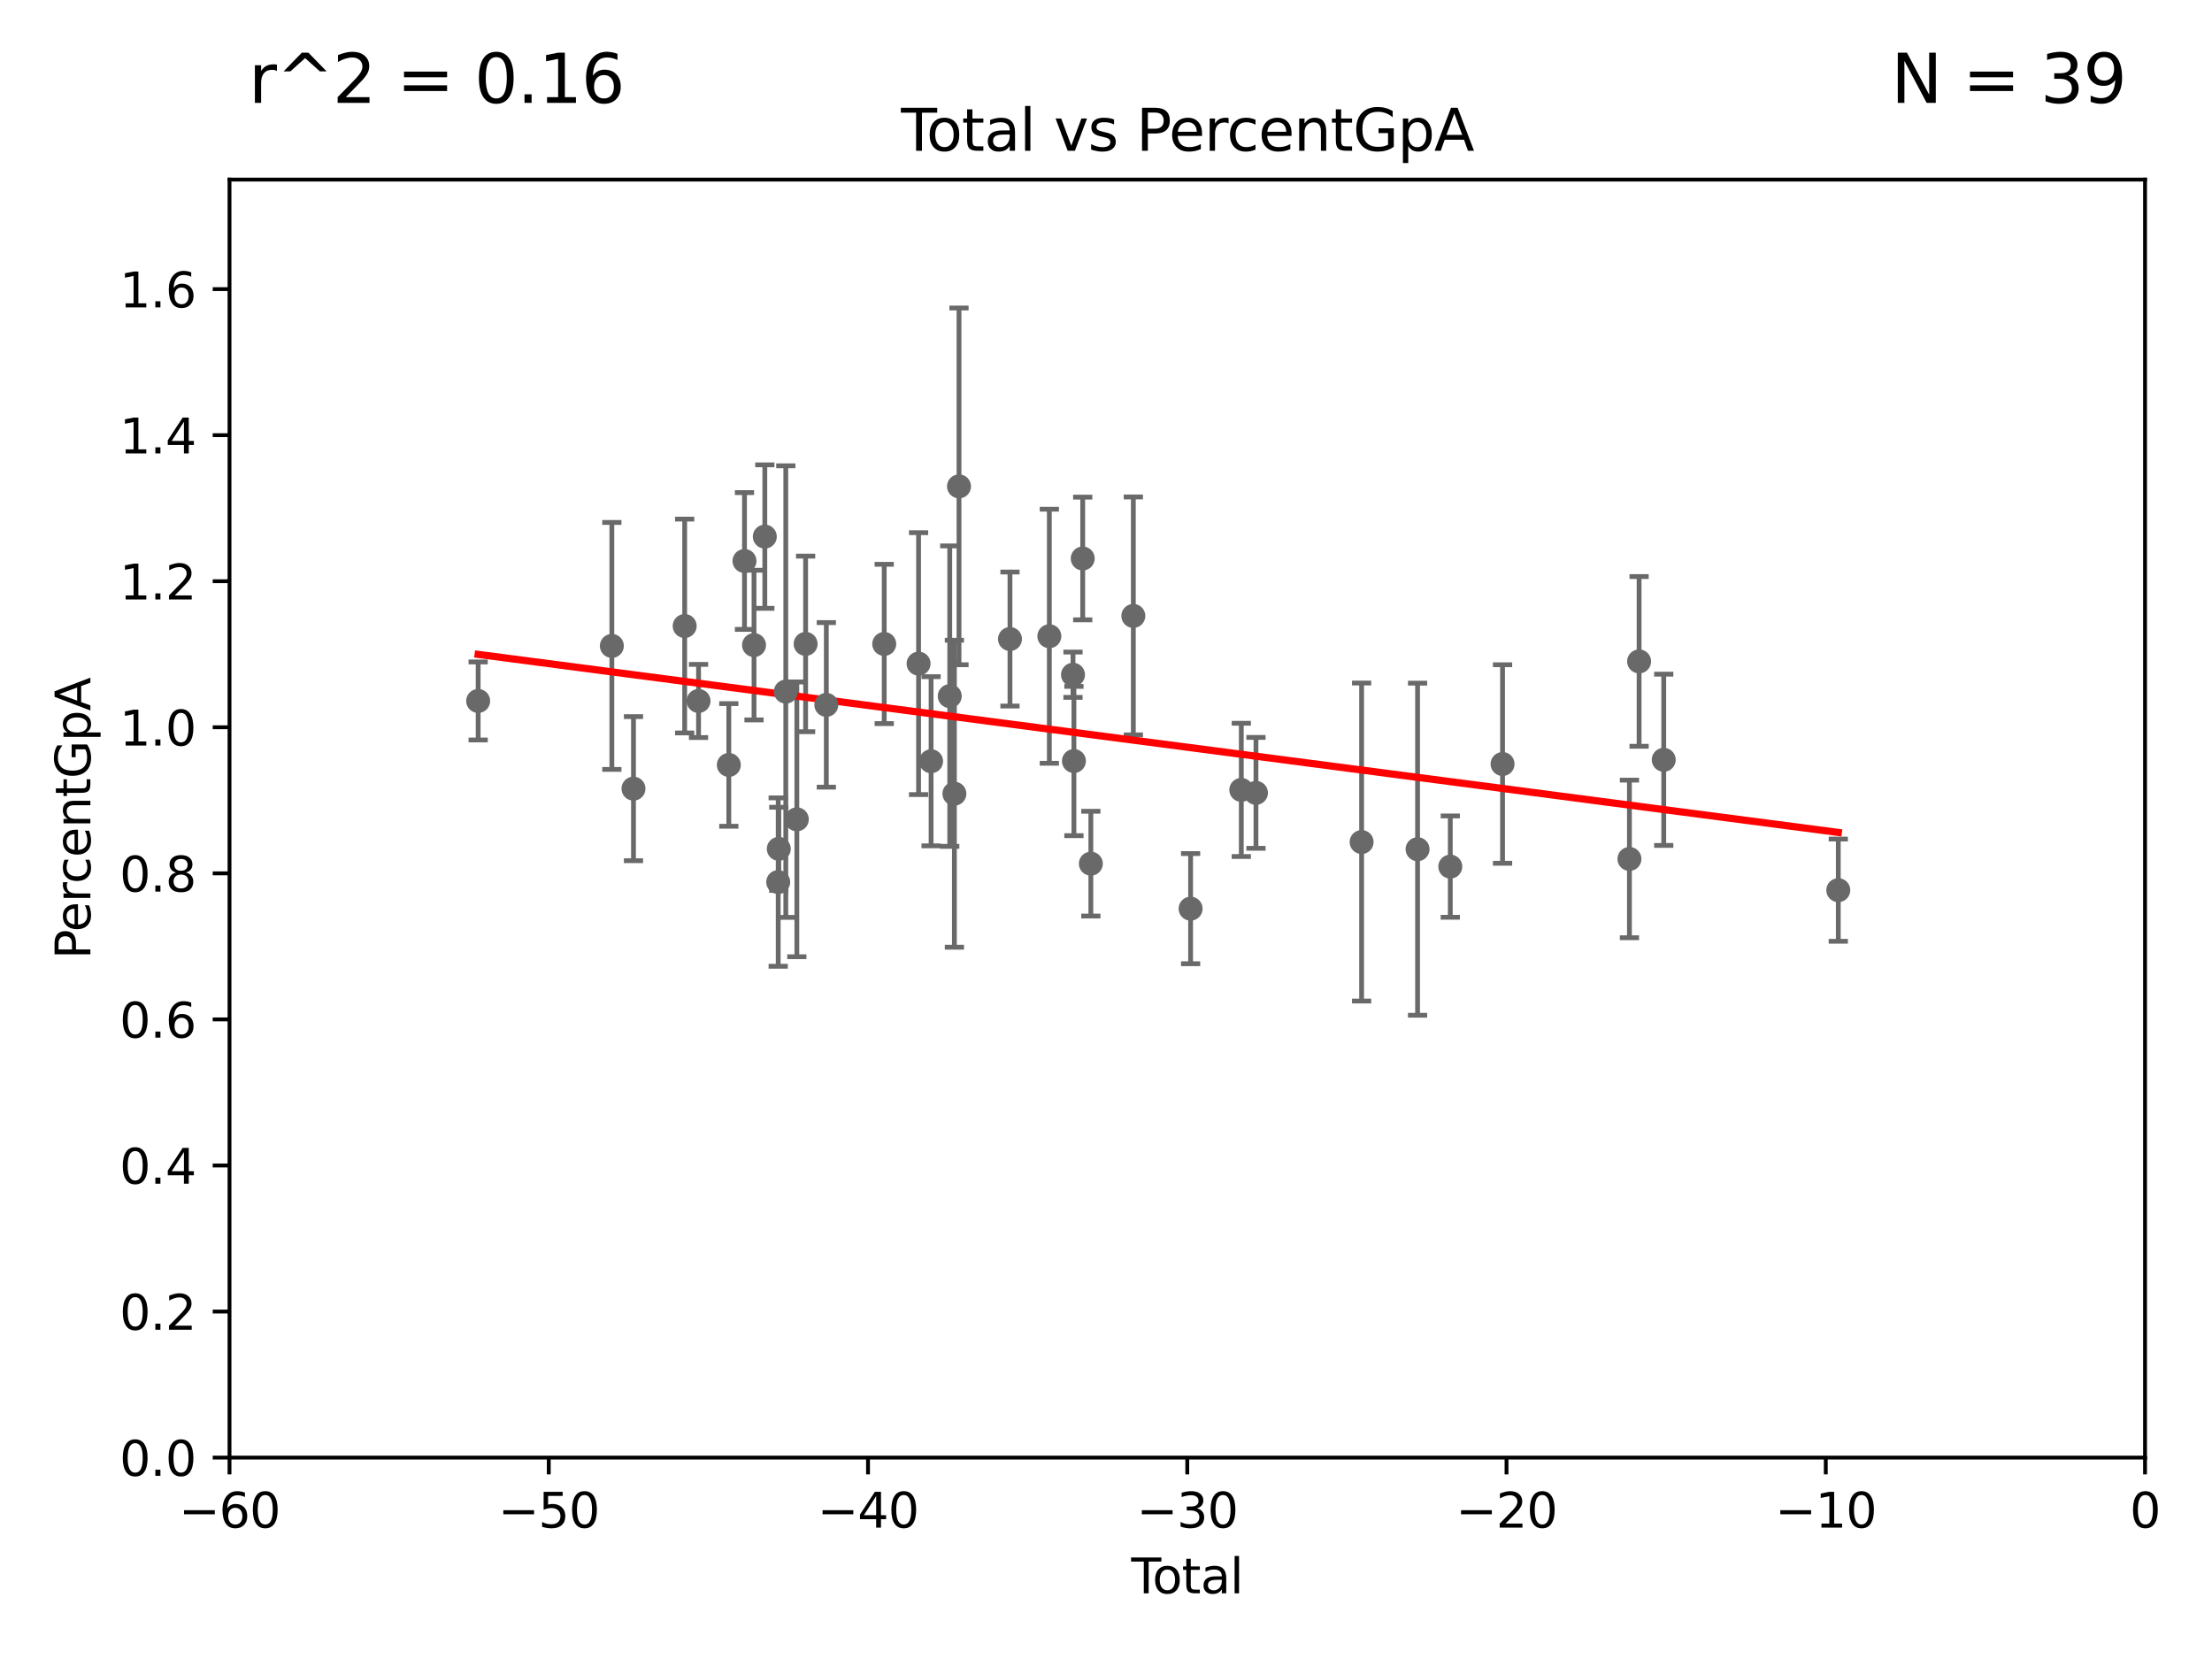 <?xml version="1.0" encoding="utf-8" standalone="no"?>
<!DOCTYPE svg PUBLIC "-//W3C//DTD SVG 1.1//EN"
  "http://www.w3.org/Graphics/SVG/1.1/DTD/svg11.dtd">
<svg xmlns:xlink="http://www.w3.org/1999/xlink" width="460.8pt" height="345.6pt" viewBox="0 0 460.8 345.6" xmlns="http://www.w3.org/2000/svg" version="1.1">
 <defs>
  <style type="text/css">*{stroke-linejoin: round; stroke-linecap: butt}</style>
 </defs>
 <g id="figure_1">
  <g id="patch_1">
   <path d="M 0 345.6 
L 460.8 345.6 
L 460.8 0 
L 0 0 
z
" style="fill: #ffffff"/>
  </g>
  <g id="axes_1">
   <g id="patch_2">
    <path d="M 47.81 303.64 
L 446.85 303.64 
L 446.85 37.411 
L 47.81 37.411 
z
" style="fill: #ffffff"/>
   </g>
   <g id="PathCollection_1">
    <defs>
     <path id="mab1ddb2f42" d="M 0 1.118 
C 0.297 1.118 0.581 1 0.791 0.791 
C 1 0.581 1.118 0.297 1.118 0 
C 1.118 -0.297 1 -0.581 0.791 -0.791 
C 0.581 -1 0.297 -1.118 0 -1.118 
C -0.297 -1.118 -0.581 -1 -0.791 -0.791 
C -1 -0.581 -1.118 -0.297 -1.118 0 
C -1.118 0.297 -1 0.581 -0.791 0.791 
C -0.581 1 -0.297 1.118 0 1.118 
z
" style="stroke: #696969"/>
    </defs>
    <g clip-path="url(#p721a8a05a7)">
     <use xlink:href="#mab1ddb2f42" x="99.609" y="146.023" style="fill: #696969; stroke: #696969"/>
     <use xlink:href="#mab1ddb2f42" x="210.397" y="133.12" style="fill: #696969; stroke: #696969"/>
     <use xlink:href="#mab1ddb2f42" x="218.597" y="132.539" style="fill: #696969; stroke: #696969"/>
     <use xlink:href="#mab1ddb2f42" x="223.525" y="140.558" style="fill: #696969; stroke: #696969"/>
     <use xlink:href="#mab1ddb2f42" x="223.717" y="158.536" style="fill: #696969; stroke: #696969"/>
     <use xlink:href="#mab1ddb2f42" x="225.55" y="116.343" style="fill: #696969; stroke: #696969"/>
     <use xlink:href="#mab1ddb2f42" x="227.243" y="179.917" style="fill: #696969; stroke: #696969"/>
     <use xlink:href="#mab1ddb2f42" x="236.094" y="128.306" style="fill: #696969; stroke: #696969"/>
     <use xlink:href="#mab1ddb2f42" x="199.778" y="101.32" style="fill: #696969; stroke: #696969"/>
     <use xlink:href="#mab1ddb2f42" x="248.025" y="189.289" style="fill: #696969; stroke: #696969"/>
     <use xlink:href="#mab1ddb2f42" x="261.641" y="165.169" style="fill: #696969; stroke: #696969"/>
     <use xlink:href="#mab1ddb2f42" x="283.649" y="175.412" style="fill: #696969; stroke: #696969"/>
     <use xlink:href="#mab1ddb2f42" x="295.305" y="176.907" style="fill: #696969; stroke: #696969"/>
     <use xlink:href="#mab1ddb2f42" x="302.122" y="180.528" style="fill: #696969; stroke: #696969"/>
     <use xlink:href="#mab1ddb2f42" x="313.009" y="159.157" style="fill: #696969; stroke: #696969"/>
     <use xlink:href="#mab1ddb2f42" x="339.441" y="178.932" style="fill: #696969; stroke: #696969"/>
     <use xlink:href="#mab1ddb2f42" x="341.455" y="137.784" style="fill: #696969; stroke: #696969"/>
     <use xlink:href="#mab1ddb2f42" x="258.586" y="164.549" style="fill: #696969; stroke: #696969"/>
     <use xlink:href="#mab1ddb2f42" x="346.588" y="158.28" style="fill: #696969; stroke: #696969"/>
     <use xlink:href="#mab1ddb2f42" x="198.819" y="165.344" style="fill: #696969; stroke: #696969"/>
     <use xlink:href="#mab1ddb2f42" x="193.963" y="158.583" style="fill: #696969; stroke: #696969"/>
     <use xlink:href="#mab1ddb2f42" x="127.46" y="134.556" style="fill: #696969; stroke: #696969"/>
     <use xlink:href="#mab1ddb2f42" x="131.967" y="164.29" style="fill: #696969; stroke: #696969"/>
     <use xlink:href="#mab1ddb2f42" x="142.63" y="130.412" style="fill: #696969; stroke: #696969"/>
     <use xlink:href="#mab1ddb2f42" x="145.52" y="146.024" style="fill: #696969; stroke: #696969"/>
     <use xlink:href="#mab1ddb2f42" x="151.826" y="159.35" style="fill: #696969; stroke: #696969"/>
     <use xlink:href="#mab1ddb2f42" x="155.091" y="116.865" style="fill: #696969; stroke: #696969"/>
     <use xlink:href="#mab1ddb2f42" x="157.076" y="134.383" style="fill: #696969; stroke: #696969"/>
     <use xlink:href="#mab1ddb2f42" x="197.85" y="145.015" style="fill: #696969; stroke: #696969"/>
     <use xlink:href="#mab1ddb2f42" x="159.326" y="111.783" style="fill: #696969; stroke: #696969"/>
     <use xlink:href="#mab1ddb2f42" x="162.236" y="176.832" style="fill: #696969; stroke: #696969"/>
     <use xlink:href="#mab1ddb2f42" x="163.697" y="144.077" style="fill: #696969; stroke: #696969"/>
     <use xlink:href="#mab1ddb2f42" x="165.997" y="170.684" style="fill: #696969; stroke: #696969"/>
     <use xlink:href="#mab1ddb2f42" x="167.825" y="134.138" style="fill: #696969; stroke: #696969"/>
     <use xlink:href="#mab1ddb2f42" x="172.138" y="146.84" style="fill: #696969; stroke: #696969"/>
     <use xlink:href="#mab1ddb2f42" x="184.2" y="134.145" style="fill: #696969; stroke: #696969"/>
     <use xlink:href="#mab1ddb2f42" x="191.357" y="138.247" style="fill: #696969; stroke: #696969"/>
     <use xlink:href="#mab1ddb2f42" x="162.114" y="183.753" style="fill: #696969; stroke: #696969"/>
     <use xlink:href="#mab1ddb2f42" x="382.95" y="185.44" style="fill: #696969; stroke: #696969"/>
    </g>
   </g>
   <g id="matplotlib.axis_1">
    <g id="xtick_1">
     <g id="line2d_1">
      <defs>
       <path id="m18d1e0d5c6" d="M 0 0 
L 0 3.5 
" style="stroke: #000000; stroke-width: 0.8"/>
      </defs>
      <g>
       <use xlink:href="#m18d1e0d5c6" x="47.81" y="303.64" style="stroke: #000000; stroke-width: 0.8"/>
      </g>
     </g>
     <g id="text_1">
      <!-- −60 -->
      <g transform="translate(37.258 318.238)scale(0.1 -0.1)">
       <defs>
        <path id="DejaVuSans-2212" d="M 678 2272 
L 4684 2272 
L 4684 1741 
L 678 1741 
L 678 2272 
z
" transform="scale(0.016)"/>
        <path id="DejaVuSans-36" d="M 2113 2584 
Q 1688 2584 1439 2293 
Q 1191 2003 1191 1497 
Q 1191 994 1439 701 
Q 1688 409 2113 409 
Q 2538 409 2786 701 
Q 3034 994 3034 1497 
Q 3034 2003 2786 2293 
Q 2538 2584 2113 2584 
z
M 3366 4563 
L 3366 3988 
Q 3128 4100 2886 4159 
Q 2644 4219 2406 4219 
Q 1781 4219 1451 3797 
Q 1122 3375 1075 2522 
Q 1259 2794 1537 2939 
Q 1816 3084 2150 3084 
Q 2853 3084 3261 2657 
Q 3669 2231 3669 1497 
Q 3669 778 3244 343 
Q 2819 -91 2113 -91 
Q 1303 -91 875 529 
Q 447 1150 447 2328 
Q 447 3434 972 4092 
Q 1497 4750 2381 4750 
Q 2619 4750 2861 4703 
Q 3103 4656 3366 4563 
z
" transform="scale(0.016)"/>
        <path id="DejaVuSans-30" d="M 2034 4250 
Q 1547 4250 1301 3770 
Q 1056 3291 1056 2328 
Q 1056 1369 1301 889 
Q 1547 409 2034 409 
Q 2525 409 2770 889 
Q 3016 1369 3016 2328 
Q 3016 3291 2770 3770 
Q 2525 4250 2034 4250 
z
M 2034 4750 
Q 2819 4750 3233 4129 
Q 3647 3509 3647 2328 
Q 3647 1150 3233 529 
Q 2819 -91 2034 -91 
Q 1250 -91 836 529 
Q 422 1150 422 2328 
Q 422 3509 836 4129 
Q 1250 4750 2034 4750 
z
" transform="scale(0.016)"/>
       </defs>
       <use xlink:href="#DejaVuSans-2212"/>
       <use xlink:href="#DejaVuSans-36" x="83.789"/>
       <use xlink:href="#DejaVuSans-30" x="147.412"/>
      </g>
     </g>
    </g>
    <g id="xtick_2">
     <g id="line2d_2">
      <g>
       <use xlink:href="#m18d1e0d5c6" x="114.317" y="303.64" style="stroke: #000000; stroke-width: 0.8"/>
      </g>
     </g>
     <g id="text_2">
      <!-- −50 -->
      <g transform="translate(103.764 318.238)scale(0.1 -0.1)">
       <defs>
        <path id="DejaVuSans-35" d="M 691 4666 
L 3169 4666 
L 3169 4134 
L 1269 4134 
L 1269 2991 
Q 1406 3038 1543 3061 
Q 1681 3084 1819 3084 
Q 2600 3084 3056 2656 
Q 3513 2228 3513 1497 
Q 3513 744 3044 326 
Q 2575 -91 1722 -91 
Q 1428 -91 1123 -41 
Q 819 9 494 109 
L 494 744 
Q 775 591 1075 516 
Q 1375 441 1709 441 
Q 2250 441 2565 725 
Q 2881 1009 2881 1497 
Q 2881 1984 2565 2268 
Q 2250 2553 1709 2553 
Q 1456 2553 1204 2497 
Q 953 2441 691 2322 
L 691 4666 
z
" transform="scale(0.016)"/>
       </defs>
       <use xlink:href="#DejaVuSans-2212"/>
       <use xlink:href="#DejaVuSans-35" x="83.789"/>
       <use xlink:href="#DejaVuSans-30" x="147.412"/>
      </g>
     </g>
    </g>
    <g id="xtick_3">
     <g id="line2d_3">
      <g>
       <use xlink:href="#m18d1e0d5c6" x="180.823" y="303.64" style="stroke: #000000; stroke-width: 0.8"/>
      </g>
     </g>
     <g id="text_3">
      <!-- −40 -->
      <g transform="translate(170.271 318.238)scale(0.1 -0.1)">
       <defs>
        <path id="DejaVuSans-34" d="M 2419 4116 
L 825 1625 
L 2419 1625 
L 2419 4116 
z
M 2253 4666 
L 3047 4666 
L 3047 1625 
L 3713 1625 
L 3713 1100 
L 3047 1100 
L 3047 0 
L 2419 0 
L 2419 1100 
L 313 1100 
L 313 1709 
L 2253 4666 
z
" transform="scale(0.016)"/>
       </defs>
       <use xlink:href="#DejaVuSans-2212"/>
       <use xlink:href="#DejaVuSans-34" x="83.789"/>
       <use xlink:href="#DejaVuSans-30" x="147.412"/>
      </g>
     </g>
    </g>
    <g id="xtick_4">
     <g id="line2d_4">
      <g>
       <use xlink:href="#m18d1e0d5c6" x="247.33" y="303.64" style="stroke: #000000; stroke-width: 0.8"/>
      </g>
     </g>
     <g id="text_4">
      <!-- −30 -->
      <g transform="translate(236.778 318.238)scale(0.1 -0.1)">
       <defs>
        <path id="DejaVuSans-33" d="M 2597 2516 
Q 3050 2419 3304 2112 
Q 3559 1806 3559 1356 
Q 3559 666 3084 287 
Q 2609 -91 1734 -91 
Q 1441 -91 1130 -33 
Q 819 25 488 141 
L 488 750 
Q 750 597 1062 519 
Q 1375 441 1716 441 
Q 2309 441 2620 675 
Q 2931 909 2931 1356 
Q 2931 1769 2642 2001 
Q 2353 2234 1838 2234 
L 1294 2234 
L 1294 2753 
L 1863 2753 
Q 2328 2753 2575 2939 
Q 2822 3125 2822 3475 
Q 2822 3834 2567 4026 
Q 2313 4219 1838 4219 
Q 1578 4219 1281 4162 
Q 984 4106 628 3988 
L 628 4550 
Q 988 4650 1302 4700 
Q 1616 4750 1894 4750 
Q 2613 4750 3031 4423 
Q 3450 4097 3450 3541 
Q 3450 3153 3228 2886 
Q 3006 2619 2597 2516 
z
" transform="scale(0.016)"/>
       </defs>
       <use xlink:href="#DejaVuSans-2212"/>
       <use xlink:href="#DejaVuSans-33" x="83.789"/>
       <use xlink:href="#DejaVuSans-30" x="147.412"/>
      </g>
     </g>
    </g>
    <g id="xtick_5">
     <g id="line2d_5">
      <g>
       <use xlink:href="#m18d1e0d5c6" x="313.837" y="303.64" style="stroke: #000000; stroke-width: 0.8"/>
      </g>
     </g>
     <g id="text_5">
      <!-- −20 -->
      <g transform="translate(303.284 318.238)scale(0.1 -0.1)">
       <defs>
        <path id="DejaVuSans-32" d="M 1228 531 
L 3431 531 
L 3431 0 
L 469 0 
L 469 531 
Q 828 903 1448 1529 
Q 2069 2156 2228 2338 
Q 2531 2678 2651 2914 
Q 2772 3150 2772 3378 
Q 2772 3750 2511 3984 
Q 2250 4219 1831 4219 
Q 1534 4219 1204 4116 
Q 875 4013 500 3803 
L 500 4441 
Q 881 4594 1212 4672 
Q 1544 4750 1819 4750 
Q 2544 4750 2975 4387 
Q 3406 4025 3406 3419 
Q 3406 3131 3298 2873 
Q 3191 2616 2906 2266 
Q 2828 2175 2409 1742 
Q 1991 1309 1228 531 
z
" transform="scale(0.016)"/>
       </defs>
       <use xlink:href="#DejaVuSans-2212"/>
       <use xlink:href="#DejaVuSans-32" x="83.789"/>
       <use xlink:href="#DejaVuSans-30" x="147.412"/>
      </g>
     </g>
    </g>
    <g id="xtick_6">
     <g id="line2d_6">
      <g>
       <use xlink:href="#m18d1e0d5c6" x="380.343" y="303.64" style="stroke: #000000; stroke-width: 0.8"/>
      </g>
     </g>
     <g id="text_6">
      <!-- −10 -->
      <g transform="translate(369.791 318.238)scale(0.1 -0.1)">
       <defs>
        <path id="DejaVuSans-31" d="M 794 531 
L 1825 531 
L 1825 4091 
L 703 3866 
L 703 4441 
L 1819 4666 
L 2450 4666 
L 2450 531 
L 3481 531 
L 3481 0 
L 794 0 
L 794 531 
z
" transform="scale(0.016)"/>
       </defs>
       <use xlink:href="#DejaVuSans-2212"/>
       <use xlink:href="#DejaVuSans-31" x="83.789"/>
       <use xlink:href="#DejaVuSans-30" x="147.412"/>
      </g>
     </g>
    </g>
    <g id="xtick_7">
     <g id="line2d_7">
      <g>
       <use xlink:href="#m18d1e0d5c6" x="446.85" y="303.64" style="stroke: #000000; stroke-width: 0.8"/>
      </g>
     </g>
     <g id="text_7">
      <!-- 0 -->
      <g transform="translate(443.669 318.238)scale(0.1 -0.1)">
       <use xlink:href="#DejaVuSans-30"/>
      </g>
     </g>
    </g>
    <g id="text_8">
     <!-- Total -->
     <g transform="translate(235.653 331.917)scale(0.1 -0.1)">
      <defs>
       <path id="DejaVuSans-54" d="M -19 4666 
L 3928 4666 
L 3928 4134 
L 2272 4134 
L 2272 0 
L 1638 0 
L 1638 4134 
L -19 4134 
L -19 4666 
z
" transform="scale(0.016)"/>
       <path id="DejaVuSans-6f" d="M 1959 3097 
Q 1497 3097 1228 2736 
Q 959 2375 959 1747 
Q 959 1119 1226 758 
Q 1494 397 1959 397 
Q 2419 397 2687 759 
Q 2956 1122 2956 1747 
Q 2956 2369 2687 2733 
Q 2419 3097 1959 3097 
z
M 1959 3584 
Q 2709 3584 3137 3096 
Q 3566 2609 3566 1747 
Q 3566 888 3137 398 
Q 2709 -91 1959 -91 
Q 1206 -91 779 398 
Q 353 888 353 1747 
Q 353 2609 779 3096 
Q 1206 3584 1959 3584 
z
" transform="scale(0.016)"/>
       <path id="DejaVuSans-74" d="M 1172 4494 
L 1172 3500 
L 2356 3500 
L 2356 3053 
L 1172 3053 
L 1172 1153 
Q 1172 725 1289 603 
Q 1406 481 1766 481 
L 2356 481 
L 2356 0 
L 1766 0 
Q 1100 0 847 248 
Q 594 497 594 1153 
L 594 3053 
L 172 3053 
L 172 3500 
L 594 3500 
L 594 4494 
L 1172 4494 
z
" transform="scale(0.016)"/>
       <path id="DejaVuSans-61" d="M 2194 1759 
Q 1497 1759 1228 1600 
Q 959 1441 959 1056 
Q 959 750 1161 570 
Q 1363 391 1709 391 
Q 2188 391 2477 730 
Q 2766 1069 2766 1631 
L 2766 1759 
L 2194 1759 
z
M 3341 1997 
L 3341 0 
L 2766 0 
L 2766 531 
Q 2569 213 2275 61 
Q 1981 -91 1556 -91 
Q 1019 -91 701 211 
Q 384 513 384 1019 
Q 384 1609 779 1909 
Q 1175 2209 1959 2209 
L 2766 2209 
L 2766 2266 
Q 2766 2663 2505 2880 
Q 2244 3097 1772 3097 
Q 1472 3097 1187 3025 
Q 903 2953 641 2809 
L 641 3341 
Q 956 3463 1253 3523 
Q 1550 3584 1831 3584 
Q 2591 3584 2966 3190 
Q 3341 2797 3341 1997 
z
" transform="scale(0.016)"/>
       <path id="DejaVuSans-6c" d="M 603 4863 
L 1178 4863 
L 1178 0 
L 603 0 
L 603 4863 
z
" transform="scale(0.016)"/>
      </defs>
      <use xlink:href="#DejaVuSans-54"/>
      <use xlink:href="#DejaVuSans-6f" x="44.084"/>
      <use xlink:href="#DejaVuSans-74" x="105.266"/>
      <use xlink:href="#DejaVuSans-61" x="144.475"/>
      <use xlink:href="#DejaVuSans-6c" x="205.754"/>
     </g>
    </g>
   </g>
   <g id="matplotlib.axis_2">
    <g id="ytick_1">
     <g id="line2d_8">
      <defs>
       <path id="md1c957fe04" d="M 0 0 
L -3.5 0 
" style="stroke: #000000; stroke-width: 0.8"/>
      </defs>
      <g>
       <use xlink:href="#md1c957fe04" x="47.81" y="303.64" style="stroke: #000000; stroke-width: 0.8"/>
      </g>
     </g>
     <g id="text_9">
      <!-- 0.0 -->
      <g transform="translate(24.907 307.439)scale(0.1 -0.1)">
       <defs>
        <path id="DejaVuSans-2e" d="M 684 794 
L 1344 794 
L 1344 0 
L 684 0 
L 684 794 
z
" transform="scale(0.016)"/>
       </defs>
       <use xlink:href="#DejaVuSans-30"/>
       <use xlink:href="#DejaVuSans-2e" x="63.623"/>
       <use xlink:href="#DejaVuSans-30" x="95.41"/>
      </g>
     </g>
    </g>
    <g id="ytick_2">
     <g id="line2d_9">
      <g>
       <use xlink:href="#md1c957fe04" x="47.81" y="273.214" style="stroke: #000000; stroke-width: 0.8"/>
      </g>
     </g>
     <g id="text_10">
      <!-- 0.2 -->
      <g transform="translate(24.907 277.013)scale(0.1 -0.1)">
       <use xlink:href="#DejaVuSans-30"/>
       <use xlink:href="#DejaVuSans-2e" x="63.623"/>
       <use xlink:href="#DejaVuSans-32" x="95.41"/>
      </g>
     </g>
    </g>
    <g id="ytick_3">
     <g id="line2d_10">
      <g>
       <use xlink:href="#md1c957fe04" x="47.81" y="242.788" style="stroke: #000000; stroke-width: 0.8"/>
      </g>
     </g>
     <g id="text_11">
      <!-- 0.4 -->
      <g transform="translate(24.907 246.587)scale(0.1 -0.1)">
       <use xlink:href="#DejaVuSans-30"/>
       <use xlink:href="#DejaVuSans-2e" x="63.623"/>
       <use xlink:href="#DejaVuSans-34" x="95.41"/>
      </g>
     </g>
    </g>
    <g id="ytick_4">
     <g id="line2d_11">
      <g>
       <use xlink:href="#md1c957fe04" x="47.81" y="212.362" style="stroke: #000000; stroke-width: 0.8"/>
      </g>
     </g>
     <g id="text_12">
      <!-- 0.6 -->
      <g transform="translate(24.907 216.161)scale(0.1 -0.1)">
       <use xlink:href="#DejaVuSans-30"/>
       <use xlink:href="#DejaVuSans-2e" x="63.623"/>
       <use xlink:href="#DejaVuSans-36" x="95.41"/>
      </g>
     </g>
    </g>
    <g id="ytick_5">
     <g id="line2d_12">
      <g>
       <use xlink:href="#md1c957fe04" x="47.81" y="181.935" style="stroke: #000000; stroke-width: 0.8"/>
      </g>
     </g>
     <g id="text_13">
      <!-- 0.8 -->
      <g transform="translate(24.907 185.735)scale(0.1 -0.1)">
       <defs>
        <path id="DejaVuSans-38" d="M 2034 2216 
Q 1584 2216 1326 1975 
Q 1069 1734 1069 1313 
Q 1069 891 1326 650 
Q 1584 409 2034 409 
Q 2484 409 2743 651 
Q 3003 894 3003 1313 
Q 3003 1734 2745 1975 
Q 2488 2216 2034 2216 
z
M 1403 2484 
Q 997 2584 770 2862 
Q 544 3141 544 3541 
Q 544 4100 942 4425 
Q 1341 4750 2034 4750 
Q 2731 4750 3128 4425 
Q 3525 4100 3525 3541 
Q 3525 3141 3298 2862 
Q 3072 2584 2669 2484 
Q 3125 2378 3379 2068 
Q 3634 1759 3634 1313 
Q 3634 634 3220 271 
Q 2806 -91 2034 -91 
Q 1263 -91 848 271 
Q 434 634 434 1313 
Q 434 1759 690 2068 
Q 947 2378 1403 2484 
z
M 1172 3481 
Q 1172 3119 1398 2916 
Q 1625 2713 2034 2713 
Q 2441 2713 2670 2916 
Q 2900 3119 2900 3481 
Q 2900 3844 2670 4047 
Q 2441 4250 2034 4250 
Q 1625 4250 1398 4047 
Q 1172 3844 1172 3481 
z
" transform="scale(0.016)"/>
       </defs>
       <use xlink:href="#DejaVuSans-30"/>
       <use xlink:href="#DejaVuSans-2e" x="63.623"/>
       <use xlink:href="#DejaVuSans-38" x="95.41"/>
      </g>
     </g>
    </g>
    <g id="ytick_6">
     <g id="line2d_13">
      <g>
       <use xlink:href="#md1c957fe04" x="47.81" y="151.509" style="stroke: #000000; stroke-width: 0.8"/>
      </g>
     </g>
     <g id="text_14">
      <!-- 1.0 -->
      <g transform="translate(24.907 155.308)scale(0.1 -0.1)">
       <use xlink:href="#DejaVuSans-31"/>
       <use xlink:href="#DejaVuSans-2e" x="63.623"/>
       <use xlink:href="#DejaVuSans-30" x="95.41"/>
      </g>
     </g>
    </g>
    <g id="ytick_7">
     <g id="line2d_14">
      <g>
       <use xlink:href="#md1c957fe04" x="47.81" y="121.083" style="stroke: #000000; stroke-width: 0.8"/>
      </g>
     </g>
     <g id="text_15">
      <!-- 1.2 -->
      <g transform="translate(24.907 124.882)scale(0.1 -0.1)">
       <use xlink:href="#DejaVuSans-31"/>
       <use xlink:href="#DejaVuSans-2e" x="63.623"/>
       <use xlink:href="#DejaVuSans-32" x="95.41"/>
      </g>
     </g>
    </g>
    <g id="ytick_8">
     <g id="line2d_15">
      <g>
       <use xlink:href="#md1c957fe04" x="47.81" y="90.657" style="stroke: #000000; stroke-width: 0.8"/>
      </g>
     </g>
     <g id="text_16">
      <!-- 1.4 -->
      <g transform="translate(24.907 94.456)scale(0.1 -0.1)">
       <use xlink:href="#DejaVuSans-31"/>
       <use xlink:href="#DejaVuSans-2e" x="63.623"/>
       <use xlink:href="#DejaVuSans-34" x="95.41"/>
      </g>
     </g>
    </g>
    <g id="ytick_9">
     <g id="line2d_16">
      <g>
       <use xlink:href="#md1c957fe04" x="47.81" y="60.231" style="stroke: #000000; stroke-width: 0.8"/>
      </g>
     </g>
     <g id="text_17">
      <!-- 1.6 -->
      <g transform="translate(24.907 64.03)scale(0.1 -0.1)">
       <use xlink:href="#DejaVuSans-31"/>
       <use xlink:href="#DejaVuSans-2e" x="63.623"/>
       <use xlink:href="#DejaVuSans-36" x="95.41"/>
      </g>
     </g>
    </g>
    <g id="text_18">
     <!-- PercentGpA -->
     <g transform="translate(18.827 199.802)rotate(-90)scale(0.1 -0.1)">
      <defs>
       <path id="DejaVuSans-50" d="M 1259 4147 
L 1259 2394 
L 2053 2394 
Q 2494 2394 2734 2622 
Q 2975 2850 2975 3272 
Q 2975 3691 2734 3919 
Q 2494 4147 2053 4147 
L 1259 4147 
z
M 628 4666 
L 2053 4666 
Q 2838 4666 3239 4311 
Q 3641 3956 3641 3272 
Q 3641 2581 3239 2228 
Q 2838 1875 2053 1875 
L 1259 1875 
L 1259 0 
L 628 0 
L 628 4666 
z
" transform="scale(0.016)"/>
       <path id="DejaVuSans-65" d="M 3597 1894 
L 3597 1613 
L 953 1613 
Q 991 1019 1311 708 
Q 1631 397 2203 397 
Q 2534 397 2845 478 
Q 3156 559 3463 722 
L 3463 178 
Q 3153 47 2828 -22 
Q 2503 -91 2169 -91 
Q 1331 -91 842 396 
Q 353 884 353 1716 
Q 353 2575 817 3079 
Q 1281 3584 2069 3584 
Q 2775 3584 3186 3129 
Q 3597 2675 3597 1894 
z
M 3022 2063 
Q 3016 2534 2758 2815 
Q 2500 3097 2075 3097 
Q 1594 3097 1305 2825 
Q 1016 2553 972 2059 
L 3022 2063 
z
" transform="scale(0.016)"/>
       <path id="DejaVuSans-72" d="M 2631 2963 
Q 2534 3019 2420 3045 
Q 2306 3072 2169 3072 
Q 1681 3072 1420 2755 
Q 1159 2438 1159 1844 
L 1159 0 
L 581 0 
L 581 3500 
L 1159 3500 
L 1159 2956 
Q 1341 3275 1631 3429 
Q 1922 3584 2338 3584 
Q 2397 3584 2469 3576 
Q 2541 3569 2628 3553 
L 2631 2963 
z
" transform="scale(0.016)"/>
       <path id="DejaVuSans-63" d="M 3122 3366 
L 3122 2828 
Q 2878 2963 2633 3030 
Q 2388 3097 2138 3097 
Q 1578 3097 1268 2742 
Q 959 2388 959 1747 
Q 959 1106 1268 751 
Q 1578 397 2138 397 
Q 2388 397 2633 464 
Q 2878 531 3122 666 
L 3122 134 
Q 2881 22 2623 -34 
Q 2366 -91 2075 -91 
Q 1284 -91 818 406 
Q 353 903 353 1747 
Q 353 2603 823 3093 
Q 1294 3584 2113 3584 
Q 2378 3584 2631 3529 
Q 2884 3475 3122 3366 
z
" transform="scale(0.016)"/>
       <path id="DejaVuSans-6e" d="M 3513 2113 
L 3513 0 
L 2938 0 
L 2938 2094 
Q 2938 2591 2744 2837 
Q 2550 3084 2163 3084 
Q 1697 3084 1428 2787 
Q 1159 2491 1159 1978 
L 1159 0 
L 581 0 
L 581 3500 
L 1159 3500 
L 1159 2956 
Q 1366 3272 1645 3428 
Q 1925 3584 2291 3584 
Q 2894 3584 3203 3211 
Q 3513 2838 3513 2113 
z
" transform="scale(0.016)"/>
       <path id="DejaVuSans-47" d="M 3809 666 
L 3809 1919 
L 2778 1919 
L 2778 2438 
L 4434 2438 
L 4434 434 
Q 4069 175 3628 42 
Q 3188 -91 2688 -91 
Q 1594 -91 976 548 
Q 359 1188 359 2328 
Q 359 3472 976 4111 
Q 1594 4750 2688 4750 
Q 3144 4750 3555 4637 
Q 3966 4525 4313 4306 
L 4313 3634 
Q 3963 3931 3569 4081 
Q 3175 4231 2741 4231 
Q 1884 4231 1454 3753 
Q 1025 3275 1025 2328 
Q 1025 1384 1454 906 
Q 1884 428 2741 428 
Q 3075 428 3337 486 
Q 3600 544 3809 666 
z
" transform="scale(0.016)"/>
       <path id="DejaVuSans-70" d="M 1159 525 
L 1159 -1331 
L 581 -1331 
L 581 3500 
L 1159 3500 
L 1159 2969 
Q 1341 3281 1617 3432 
Q 1894 3584 2278 3584 
Q 2916 3584 3314 3078 
Q 3713 2572 3713 1747 
Q 3713 922 3314 415 
Q 2916 -91 2278 -91 
Q 1894 -91 1617 61 
Q 1341 213 1159 525 
z
M 3116 1747 
Q 3116 2381 2855 2742 
Q 2594 3103 2138 3103 
Q 1681 3103 1420 2742 
Q 1159 2381 1159 1747 
Q 1159 1113 1420 752 
Q 1681 391 2138 391 
Q 2594 391 2855 752 
Q 3116 1113 3116 1747 
z
" transform="scale(0.016)"/>
       <path id="DejaVuSans-41" d="M 2188 4044 
L 1331 1722 
L 3047 1722 
L 2188 4044 
z
M 1831 4666 
L 2547 4666 
L 4325 0 
L 3669 0 
L 3244 1197 
L 1141 1197 
L 716 0 
L 50 0 
L 1831 4666 
z
" transform="scale(0.016)"/>
      </defs>
      <use xlink:href="#DejaVuSans-50"/>
      <use xlink:href="#DejaVuSans-65" x="56.678"/>
      <use xlink:href="#DejaVuSans-72" x="118.201"/>
      <use xlink:href="#DejaVuSans-63" x="157.064"/>
      <use xlink:href="#DejaVuSans-65" x="212.045"/>
      <use xlink:href="#DejaVuSans-6e" x="273.568"/>
      <use xlink:href="#DejaVuSans-74" x="336.947"/>
      <use xlink:href="#DejaVuSans-47" x="376.156"/>
      <use xlink:href="#DejaVuSans-70" x="453.646"/>
      <use xlink:href="#DejaVuSans-41" x="517.123"/>
     </g>
    </g>
   </g>
   <g id="LineCollection_1">
    <path d="M 99.609 154.149 
L 99.609 137.897 
" clip-path="url(#p721a8a05a7)" style="fill: none; stroke: #696969"/>
    <path d="M 210.397 147.079 
L 210.397 119.161 
" clip-path="url(#p721a8a05a7)" style="fill: none; stroke: #696969"/>
    <path d="M 218.597 158.999 
L 218.597 106.079 
" clip-path="url(#p721a8a05a7)" style="fill: none; stroke: #696969"/>
    <path d="M 223.525 145.275 
L 223.525 135.842 
" clip-path="url(#p721a8a05a7)" style="fill: none; stroke: #696969"/>
    <path d="M 223.717 174.083 
L 223.717 142.99 
" clip-path="url(#p721a8a05a7)" style="fill: none; stroke: #696969"/>
    <path d="M 225.55 129.124 
L 225.55 103.562 
" clip-path="url(#p721a8a05a7)" style="fill: none; stroke: #696969"/>
    <path d="M 227.243 190.828 
L 227.243 169.005 
" clip-path="url(#p721a8a05a7)" style="fill: none; stroke: #696969"/>
    <path d="M 236.094 153.087 
L 236.094 103.525 
" clip-path="url(#p721a8a05a7)" style="fill: none; stroke: #696969"/>
    <path d="M 199.778 138.481 
L 199.778 64.16 
" clip-path="url(#p721a8a05a7)" style="fill: none; stroke: #696969"/>
    <path d="M 248.025 200.762 
L 248.025 177.817 
" clip-path="url(#p721a8a05a7)" style="fill: none; stroke: #696969"/>
    <path d="M 261.641 176.716 
L 261.641 153.622 
" clip-path="url(#p721a8a05a7)" style="fill: none; stroke: #696969"/>
    <path d="M 283.649 208.531 
L 283.649 142.292 
" clip-path="url(#p721a8a05a7)" style="fill: none; stroke: #696969"/>
    <path d="M 295.305 211.498 
L 295.305 142.316 
" clip-path="url(#p721a8a05a7)" style="fill: none; stroke: #696969"/>
    <path d="M 302.122 191.081 
L 302.122 169.975 
" clip-path="url(#p721a8a05a7)" style="fill: none; stroke: #696969"/>
    <path d="M 313.009 179.834 
L 313.009 138.48 
" clip-path="url(#p721a8a05a7)" style="fill: none; stroke: #696969"/>
    <path d="M 339.441 195.35 
L 339.441 162.514 
" clip-path="url(#p721a8a05a7)" style="fill: none; stroke: #696969"/>
    <path d="M 341.455 155.463 
L 341.455 120.106 
" clip-path="url(#p721a8a05a7)" style="fill: none; stroke: #696969"/>
    <path d="M 258.586 178.424 
L 258.586 150.673 
" clip-path="url(#p721a8a05a7)" style="fill: none; stroke: #696969"/>
    <path d="M 346.588 176.12 
L 346.588 140.44 
" clip-path="url(#p721a8a05a7)" style="fill: none; stroke: #696969"/>
    <path d="M 198.819 197.32 
L 198.819 133.368 
" clip-path="url(#p721a8a05a7)" style="fill: none; stroke: #696969"/>
    <path d="M 193.963 176.204 
L 193.963 140.961 
" clip-path="url(#p721a8a05a7)" style="fill: none; stroke: #696969"/>
    <path d="M 127.46 160.277 
L 127.46 108.836 
" clip-path="url(#p721a8a05a7)" style="fill: none; stroke: #696969"/>
    <path d="M 131.967 179.301 
L 131.967 149.28 
" clip-path="url(#p721a8a05a7)" style="fill: none; stroke: #696969"/>
    <path d="M 142.63 152.681 
L 142.63 108.142 
" clip-path="url(#p721a8a05a7)" style="fill: none; stroke: #696969"/>
    <path d="M 145.52 153.644 
L 145.52 138.405 
" clip-path="url(#p721a8a05a7)" style="fill: none; stroke: #696969"/>
    <path d="M 151.826 172.123 
L 151.826 146.578 
" clip-path="url(#p721a8a05a7)" style="fill: none; stroke: #696969"/>
    <path d="M 155.091 131.113 
L 155.091 102.616 
" clip-path="url(#p721a8a05a7)" style="fill: none; stroke: #696969"/>
    <path d="M 157.076 149.973 
L 157.076 118.793 
" clip-path="url(#p721a8a05a7)" style="fill: none; stroke: #696969"/>
    <path d="M 197.85 176.308 
L 197.85 113.721 
" clip-path="url(#p721a8a05a7)" style="fill: none; stroke: #696969"/>
    <path d="M 159.326 126.727 
L 159.326 96.838 
" clip-path="url(#p721a8a05a7)" style="fill: none; stroke: #696969"/>
    <path d="M 162.236 185.493 
L 162.236 168.171 
" clip-path="url(#p721a8a05a7)" style="fill: none; stroke: #696969"/>
    <path d="M 163.697 191.113 
L 163.697 97.04 
" clip-path="url(#p721a8a05a7)" style="fill: none; stroke: #696969"/>
    <path d="M 165.997 199.309 
L 165.997 142.06 
" clip-path="url(#p721a8a05a7)" style="fill: none; stroke: #696969"/>
    <path d="M 167.825 152.425 
L 167.825 115.851 
" clip-path="url(#p721a8a05a7)" style="fill: none; stroke: #696969"/>
    <path d="M 172.138 163.981 
L 172.138 129.699 
" clip-path="url(#p721a8a05a7)" style="fill: none; stroke: #696969"/>
    <path d="M 184.2 150.737 
L 184.2 117.552 
" clip-path="url(#p721a8a05a7)" style="fill: none; stroke: #696969"/>
    <path d="M 191.357 165.529 
L 191.357 110.965 
" clip-path="url(#p721a8a05a7)" style="fill: none; stroke: #696969"/>
    <path d="M 162.114 201.29 
L 162.114 166.216 
" clip-path="url(#p721a8a05a7)" style="fill: none; stroke: #696969"/>
    <path d="M 382.95 196.087 
L 382.95 174.793 
" clip-path="url(#p721a8a05a7)" style="fill: none; stroke: #696969"/>
   </g>
   <g id="line2d_17">
    <defs>
     <path id="me01977d01f" d="M 2 0 
L -2 -0 
" style="stroke: #696969"/>
    </defs>
    <g clip-path="url(#p721a8a05a7)">
     <use xlink:href="#me01977d01f" x="99.609" y="154.149" style="fill: #696969; stroke: #696969"/>
     <use xlink:href="#me01977d01f" x="210.397" y="147.079" style="fill: #696969; stroke: #696969"/>
     <use xlink:href="#me01977d01f" x="218.597" y="158.999" style="fill: #696969; stroke: #696969"/>
     <use xlink:href="#me01977d01f" x="223.525" y="145.275" style="fill: #696969; stroke: #696969"/>
     <use xlink:href="#me01977d01f" x="223.717" y="174.083" style="fill: #696969; stroke: #696969"/>
     <use xlink:href="#me01977d01f" x="225.55" y="129.124" style="fill: #696969; stroke: #696969"/>
     <use xlink:href="#me01977d01f" x="227.243" y="190.828" style="fill: #696969; stroke: #696969"/>
     <use xlink:href="#me01977d01f" x="236.094" y="153.087" style="fill: #696969; stroke: #696969"/>
     <use xlink:href="#me01977d01f" x="199.778" y="138.481" style="fill: #696969; stroke: #696969"/>
     <use xlink:href="#me01977d01f" x="248.025" y="200.762" style="fill: #696969; stroke: #696969"/>
     <use xlink:href="#me01977d01f" x="261.641" y="176.716" style="fill: #696969; stroke: #696969"/>
     <use xlink:href="#me01977d01f" x="283.649" y="208.531" style="fill: #696969; stroke: #696969"/>
     <use xlink:href="#me01977d01f" x="295.305" y="211.498" style="fill: #696969; stroke: #696969"/>
     <use xlink:href="#me01977d01f" x="302.122" y="191.081" style="fill: #696969; stroke: #696969"/>
     <use xlink:href="#me01977d01f" x="313.009" y="179.834" style="fill: #696969; stroke: #696969"/>
     <use xlink:href="#me01977d01f" x="339.441" y="195.35" style="fill: #696969; stroke: #696969"/>
     <use xlink:href="#me01977d01f" x="341.455" y="155.463" style="fill: #696969; stroke: #696969"/>
     <use xlink:href="#me01977d01f" x="258.586" y="178.424" style="fill: #696969; stroke: #696969"/>
     <use xlink:href="#me01977d01f" x="346.588" y="176.12" style="fill: #696969; stroke: #696969"/>
     <use xlink:href="#me01977d01f" x="198.819" y="197.32" style="fill: #696969; stroke: #696969"/>
     <use xlink:href="#me01977d01f" x="193.963" y="176.204" style="fill: #696969; stroke: #696969"/>
     <use xlink:href="#me01977d01f" x="127.46" y="160.277" style="fill: #696969; stroke: #696969"/>
     <use xlink:href="#me01977d01f" x="131.967" y="179.301" style="fill: #696969; stroke: #696969"/>
     <use xlink:href="#me01977d01f" x="142.63" y="152.681" style="fill: #696969; stroke: #696969"/>
     <use xlink:href="#me01977d01f" x="145.52" y="153.644" style="fill: #696969; stroke: #696969"/>
     <use xlink:href="#me01977d01f" x="151.826" y="172.123" style="fill: #696969; stroke: #696969"/>
     <use xlink:href="#me01977d01f" x="155.091" y="131.113" style="fill: #696969; stroke: #696969"/>
     <use xlink:href="#me01977d01f" x="157.076" y="149.973" style="fill: #696969; stroke: #696969"/>
     <use xlink:href="#me01977d01f" x="197.85" y="176.308" style="fill: #696969; stroke: #696969"/>
     <use xlink:href="#me01977d01f" x="159.326" y="126.727" style="fill: #696969; stroke: #696969"/>
     <use xlink:href="#me01977d01f" x="162.236" y="185.493" style="fill: #696969; stroke: #696969"/>
     <use xlink:href="#me01977d01f" x="163.697" y="191.113" style="fill: #696969; stroke: #696969"/>
     <use xlink:href="#me01977d01f" x="165.997" y="199.309" style="fill: #696969; stroke: #696969"/>
     <use xlink:href="#me01977d01f" x="167.825" y="152.425" style="fill: #696969; stroke: #696969"/>
     <use xlink:href="#me01977d01f" x="172.138" y="163.981" style="fill: #696969; stroke: #696969"/>
     <use xlink:href="#me01977d01f" x="184.2" y="150.737" style="fill: #696969; stroke: #696969"/>
     <use xlink:href="#me01977d01f" x="191.357" y="165.529" style="fill: #696969; stroke: #696969"/>
     <use xlink:href="#me01977d01f" x="162.114" y="201.29" style="fill: #696969; stroke: #696969"/>
     <use xlink:href="#me01977d01f" x="382.95" y="196.087" style="fill: #696969; stroke: #696969"/>
    </g>
   </g>
   <g id="line2d_18">
    <g clip-path="url(#p721a8a05a7)">
     <use xlink:href="#me01977d01f" x="99.609" y="137.897" style="fill: #696969; stroke: #696969"/>
     <use xlink:href="#me01977d01f" x="210.397" y="119.161" style="fill: #696969; stroke: #696969"/>
     <use xlink:href="#me01977d01f" x="218.597" y="106.079" style="fill: #696969; stroke: #696969"/>
     <use xlink:href="#me01977d01f" x="223.525" y="135.842" style="fill: #696969; stroke: #696969"/>
     <use xlink:href="#me01977d01f" x="223.717" y="142.99" style="fill: #696969; stroke: #696969"/>
     <use xlink:href="#me01977d01f" x="225.55" y="103.562" style="fill: #696969; stroke: #696969"/>
     <use xlink:href="#me01977d01f" x="227.243" y="169.005" style="fill: #696969; stroke: #696969"/>
     <use xlink:href="#me01977d01f" x="236.094" y="103.525" style="fill: #696969; stroke: #696969"/>
     <use xlink:href="#me01977d01f" x="199.778" y="64.16" style="fill: #696969; stroke: #696969"/>
     <use xlink:href="#me01977d01f" x="248.025" y="177.817" style="fill: #696969; stroke: #696969"/>
     <use xlink:href="#me01977d01f" x="261.641" y="153.622" style="fill: #696969; stroke: #696969"/>
     <use xlink:href="#me01977d01f" x="283.649" y="142.292" style="fill: #696969; stroke: #696969"/>
     <use xlink:href="#me01977d01f" x="295.305" y="142.316" style="fill: #696969; stroke: #696969"/>
     <use xlink:href="#me01977d01f" x="302.122" y="169.975" style="fill: #696969; stroke: #696969"/>
     <use xlink:href="#me01977d01f" x="313.009" y="138.48" style="fill: #696969; stroke: #696969"/>
     <use xlink:href="#me01977d01f" x="339.441" y="162.514" style="fill: #696969; stroke: #696969"/>
     <use xlink:href="#me01977d01f" x="341.455" y="120.106" style="fill: #696969; stroke: #696969"/>
     <use xlink:href="#me01977d01f" x="258.586" y="150.673" style="fill: #696969; stroke: #696969"/>
     <use xlink:href="#me01977d01f" x="346.588" y="140.44" style="fill: #696969; stroke: #696969"/>
     <use xlink:href="#me01977d01f" x="198.819" y="133.368" style="fill: #696969; stroke: #696969"/>
     <use xlink:href="#me01977d01f" x="193.963" y="140.961" style="fill: #696969; stroke: #696969"/>
     <use xlink:href="#me01977d01f" x="127.46" y="108.836" style="fill: #696969; stroke: #696969"/>
     <use xlink:href="#me01977d01f" x="131.967" y="149.28" style="fill: #696969; stroke: #696969"/>
     <use xlink:href="#me01977d01f" x="142.63" y="108.142" style="fill: #696969; stroke: #696969"/>
     <use xlink:href="#me01977d01f" x="145.52" y="138.405" style="fill: #696969; stroke: #696969"/>
     <use xlink:href="#me01977d01f" x="151.826" y="146.578" style="fill: #696969; stroke: #696969"/>
     <use xlink:href="#me01977d01f" x="155.091" y="102.616" style="fill: #696969; stroke: #696969"/>
     <use xlink:href="#me01977d01f" x="157.076" y="118.793" style="fill: #696969; stroke: #696969"/>
     <use xlink:href="#me01977d01f" x="197.85" y="113.721" style="fill: #696969; stroke: #696969"/>
     <use xlink:href="#me01977d01f" x="159.326" y="96.838" style="fill: #696969; stroke: #696969"/>
     <use xlink:href="#me01977d01f" x="162.236" y="168.171" style="fill: #696969; stroke: #696969"/>
     <use xlink:href="#me01977d01f" x="163.697" y="97.04" style="fill: #696969; stroke: #696969"/>
     <use xlink:href="#me01977d01f" x="165.997" y="142.06" style="fill: #696969; stroke: #696969"/>
     <use xlink:href="#me01977d01f" x="167.825" y="115.851" style="fill: #696969; stroke: #696969"/>
     <use xlink:href="#me01977d01f" x="172.138" y="129.699" style="fill: #696969; stroke: #696969"/>
     <use xlink:href="#me01977d01f" x="184.2" y="117.552" style="fill: #696969; stroke: #696969"/>
     <use xlink:href="#me01977d01f" x="191.357" y="110.965" style="fill: #696969; stroke: #696969"/>
     <use xlink:href="#me01977d01f" x="162.114" y="166.216" style="fill: #696969; stroke: #696969"/>
     <use xlink:href="#me01977d01f" x="382.95" y="174.793" style="fill: #696969; stroke: #696969"/>
    </g>
   </g>
   <g id="line2d_19">
    <path d="M 99.609 136.321 
L 210.397 150.823 
L 218.597 151.897 
L 223.525 152.542 
L 223.717 152.567 
L 225.55 152.807 
L 227.243 153.028 
L 236.094 154.187 
L 199.778 149.433 
L 248.025 155.749 
L 261.641 157.531 
L 283.649 160.412 
L 295.305 161.938 
L 302.122 162.83 
L 313.009 164.255 
L 339.441 167.715 
L 341.455 167.979 
L 258.586 157.131 
L 346.588 168.651 
L 198.819 149.308 
L 193.963 148.672 
L 127.46 139.967 
L 131.967 140.557 
L 142.63 141.952 
L 145.52 142.331 
L 151.826 143.156 
L 155.091 143.584 
L 157.076 143.844 
L 197.85 149.181 
L 159.326 144.138 
L 162.236 144.519 
L 163.697 144.71 
L 165.997 145.011 
L 167.825 145.251 
L 172.138 145.815 
L 184.2 147.394 
L 191.357 148.331 
L 162.114 144.503 
L 382.95 173.411 
" clip-path="url(#p721a8a05a7)" style="fill: none; stroke: #ff0000; stroke-width: 1.5; stroke-linecap: square"/>
   </g>
   <g id="line2d_20">
    <defs>
     <path id="m94afb1cae1" d="M 0 2 
C 0.53 2 1.039 1.789 1.414 1.414 
C 1.789 1.039 2 0.53 2 0 
C 2 -0.53 1.789 -1.039 1.414 -1.414 
C 1.039 -1.789 0.53 -2 0 -2 
C -0.53 -2 -1.039 -1.789 -1.414 -1.414 
C -1.789 -1.039 -2 -0.53 -2 0 
C -2 0.53 -1.789 1.039 -1.414 1.414 
C -1.039 1.789 -0.53 2 0 2 
z
" style="stroke: #696969"/>
    </defs>
    <g clip-path="url(#p721a8a05a7)">
     <use xlink:href="#m94afb1cae1" x="99.609" y="146.023" style="fill: #696969; stroke: #696969"/>
     <use xlink:href="#m94afb1cae1" x="210.397" y="133.12" style="fill: #696969; stroke: #696969"/>
     <use xlink:href="#m94afb1cae1" x="218.597" y="132.539" style="fill: #696969; stroke: #696969"/>
     <use xlink:href="#m94afb1cae1" x="223.525" y="140.558" style="fill: #696969; stroke: #696969"/>
     <use xlink:href="#m94afb1cae1" x="223.717" y="158.536" style="fill: #696969; stroke: #696969"/>
     <use xlink:href="#m94afb1cae1" x="225.55" y="116.343" style="fill: #696969; stroke: #696969"/>
     <use xlink:href="#m94afb1cae1" x="227.243" y="179.917" style="fill: #696969; stroke: #696969"/>
     <use xlink:href="#m94afb1cae1" x="236.094" y="128.306" style="fill: #696969; stroke: #696969"/>
     <use xlink:href="#m94afb1cae1" x="199.778" y="101.32" style="fill: #696969; stroke: #696969"/>
     <use xlink:href="#m94afb1cae1" x="248.025" y="189.289" style="fill: #696969; stroke: #696969"/>
     <use xlink:href="#m94afb1cae1" x="261.641" y="165.169" style="fill: #696969; stroke: #696969"/>
     <use xlink:href="#m94afb1cae1" x="283.649" y="175.412" style="fill: #696969; stroke: #696969"/>
     <use xlink:href="#m94afb1cae1" x="295.305" y="176.907" style="fill: #696969; stroke: #696969"/>
     <use xlink:href="#m94afb1cae1" x="302.122" y="180.528" style="fill: #696969; stroke: #696969"/>
     <use xlink:href="#m94afb1cae1" x="313.009" y="159.157" style="fill: #696969; stroke: #696969"/>
     <use xlink:href="#m94afb1cae1" x="339.441" y="178.932" style="fill: #696969; stroke: #696969"/>
     <use xlink:href="#m94afb1cae1" x="341.455" y="137.784" style="fill: #696969; stroke: #696969"/>
     <use xlink:href="#m94afb1cae1" x="258.586" y="164.549" style="fill: #696969; stroke: #696969"/>
     <use xlink:href="#m94afb1cae1" x="346.588" y="158.28" style="fill: #696969; stroke: #696969"/>
     <use xlink:href="#m94afb1cae1" x="198.819" y="165.344" style="fill: #696969; stroke: #696969"/>
     <use xlink:href="#m94afb1cae1" x="193.963" y="158.583" style="fill: #696969; stroke: #696969"/>
     <use xlink:href="#m94afb1cae1" x="127.46" y="134.556" style="fill: #696969; stroke: #696969"/>
     <use xlink:href="#m94afb1cae1" x="131.967" y="164.29" style="fill: #696969; stroke: #696969"/>
     <use xlink:href="#m94afb1cae1" x="142.63" y="130.412" style="fill: #696969; stroke: #696969"/>
     <use xlink:href="#m94afb1cae1" x="145.52" y="146.024" style="fill: #696969; stroke: #696969"/>
     <use xlink:href="#m94afb1cae1" x="151.826" y="159.35" style="fill: #696969; stroke: #696969"/>
     <use xlink:href="#m94afb1cae1" x="155.091" y="116.865" style="fill: #696969; stroke: #696969"/>
     <use xlink:href="#m94afb1cae1" x="157.076" y="134.383" style="fill: #696969; stroke: #696969"/>
     <use xlink:href="#m94afb1cae1" x="197.85" y="145.015" style="fill: #696969; stroke: #696969"/>
     <use xlink:href="#m94afb1cae1" x="159.326" y="111.783" style="fill: #696969; stroke: #696969"/>
     <use xlink:href="#m94afb1cae1" x="162.236" y="176.832" style="fill: #696969; stroke: #696969"/>
     <use xlink:href="#m94afb1cae1" x="163.697" y="144.077" style="fill: #696969; stroke: #696969"/>
     <use xlink:href="#m94afb1cae1" x="165.997" y="170.684" style="fill: #696969; stroke: #696969"/>
     <use xlink:href="#m94afb1cae1" x="167.825" y="134.138" style="fill: #696969; stroke: #696969"/>
     <use xlink:href="#m94afb1cae1" x="172.138" y="146.84" style="fill: #696969; stroke: #696969"/>
     <use xlink:href="#m94afb1cae1" x="184.2" y="134.145" style="fill: #696969; stroke: #696969"/>
     <use xlink:href="#m94afb1cae1" x="191.357" y="138.247" style="fill: #696969; stroke: #696969"/>
     <use xlink:href="#m94afb1cae1" x="162.114" y="183.753" style="fill: #696969; stroke: #696969"/>
     <use xlink:href="#m94afb1cae1" x="382.95" y="185.44" style="fill: #696969; stroke: #696969"/>
    </g>
   </g>
   <g id="patch_3">
    <path d="M 47.81 303.64 
L 47.81 37.411 
" style="fill: none; stroke: #000000; stroke-width: 0.8; stroke-linejoin: miter; stroke-linecap: square"/>
   </g>
   <g id="patch_4">
    <path d="M 446.85 303.64 
L 446.85 37.411 
" style="fill: none; stroke: #000000; stroke-width: 0.8; stroke-linejoin: miter; stroke-linecap: square"/>
   </g>
   <g id="patch_5">
    <path d="M 47.81 303.64 
L 446.85 303.64 
" style="fill: none; stroke: #000000; stroke-width: 0.8; stroke-linejoin: miter; stroke-linecap: square"/>
   </g>
   <g id="patch_6">
    <path d="M 47.81 37.411 
L 446.85 37.411 
" style="fill: none; stroke: #000000; stroke-width: 0.8; stroke-linejoin: miter; stroke-linecap: square"/>
   </g>
   <g id="text_19">
    <!-- N = 39 -->
    <g transform="translate(393.941 21.426)scale(0.14 -0.14)">
     <defs>
      <path id="DejaVuSans-4e" d="M 628 4666 
L 1478 4666 
L 3547 763 
L 3547 4666 
L 4159 4666 
L 4159 0 
L 3309 0 
L 1241 3903 
L 1241 0 
L 628 0 
L 628 4666 
z
" transform="scale(0.016)"/>
      <path id="DejaVuSans-20" transform="scale(0.016)"/>
      <path id="DejaVuSans-3d" d="M 678 2906 
L 4684 2906 
L 4684 2381 
L 678 2381 
L 678 2906 
z
M 678 1631 
L 4684 1631 
L 4684 1100 
L 678 1100 
L 678 1631 
z
" transform="scale(0.016)"/>
      <path id="DejaVuSans-39" d="M 703 97 
L 703 672 
Q 941 559 1184 500 
Q 1428 441 1663 441 
Q 2288 441 2617 861 
Q 2947 1281 2994 2138 
Q 2813 1869 2534 1725 
Q 2256 1581 1919 1581 
Q 1219 1581 811 2004 
Q 403 2428 403 3163 
Q 403 3881 828 4315 
Q 1253 4750 1959 4750 
Q 2769 4750 3195 4129 
Q 3622 3509 3622 2328 
Q 3622 1225 3098 567 
Q 2575 -91 1691 -91 
Q 1453 -91 1209 -44 
Q 966 3 703 97 
z
M 1959 2075 
Q 2384 2075 2632 2365 
Q 2881 2656 2881 3163 
Q 2881 3666 2632 3958 
Q 2384 4250 1959 4250 
Q 1534 4250 1286 3958 
Q 1038 3666 1038 3163 
Q 1038 2656 1286 2365 
Q 1534 2075 1959 2075 
z
" transform="scale(0.016)"/>
     </defs>
     <use xlink:href="#DejaVuSans-4e"/>
     <use xlink:href="#DejaVuSans-20" x="74.805"/>
     <use xlink:href="#DejaVuSans-3d" x="106.592"/>
     <use xlink:href="#DejaVuSans-20" x="190.381"/>
     <use xlink:href="#DejaVuSans-33" x="222.168"/>
     <use xlink:href="#DejaVuSans-39" x="285.791"/>
    </g>
   </g>
   <g id="text_20">
    <!-- r^2 = 0.16 -->
    <g transform="translate(51.8 21.426)scale(0.14 -0.14)">
     <defs>
      <path id="DejaVuSans-5e" d="M 2988 4666 
L 4684 2925 
L 4056 2925 
L 2681 4159 
L 1306 2925 
L 678 2925 
L 2375 4666 
L 2988 4666 
z
" transform="scale(0.016)"/>
     </defs>
     <use xlink:href="#DejaVuSans-72"/>
     <use xlink:href="#DejaVuSans-5e" x="41.113"/>
     <use xlink:href="#DejaVuSans-32" x="124.902"/>
     <use xlink:href="#DejaVuSans-20" x="188.525"/>
     <use xlink:href="#DejaVuSans-3d" x="220.312"/>
     <use xlink:href="#DejaVuSans-20" x="304.102"/>
     <use xlink:href="#DejaVuSans-30" x="335.889"/>
     <use xlink:href="#DejaVuSans-2e" x="399.512"/>
     <use xlink:href="#DejaVuSans-31" x="431.299"/>
     <use xlink:href="#DejaVuSans-36" x="494.922"/>
    </g>
   </g>
   <g id="text_21">
    <!-- Total vs PercentGpA -->
    <g transform="translate(187.696 31.411)scale(0.12 -0.12)">
     <defs>
      <path id="DejaVuSans-76" d="M 191 3500 
L 800 3500 
L 1894 563 
L 2988 3500 
L 3597 3500 
L 2284 0 
L 1503 0 
L 191 3500 
z
" transform="scale(0.016)"/>
      <path id="DejaVuSans-73" d="M 2834 3397 
L 2834 2853 
Q 2591 2978 2328 3040 
Q 2066 3103 1784 3103 
Q 1356 3103 1142 2972 
Q 928 2841 928 2578 
Q 928 2378 1081 2264 
Q 1234 2150 1697 2047 
L 1894 2003 
Q 2506 1872 2764 1633 
Q 3022 1394 3022 966 
Q 3022 478 2636 193 
Q 2250 -91 1575 -91 
Q 1294 -91 989 -36 
Q 684 19 347 128 
L 347 722 
Q 666 556 975 473 
Q 1284 391 1588 391 
Q 1994 391 2212 530 
Q 2431 669 2431 922 
Q 2431 1156 2273 1281 
Q 2116 1406 1581 1522 
L 1381 1569 
Q 847 1681 609 1914 
Q 372 2147 372 2553 
Q 372 3047 722 3315 
Q 1072 3584 1716 3584 
Q 2034 3584 2315 3537 
Q 2597 3491 2834 3397 
z
" transform="scale(0.016)"/>
     </defs>
     <use xlink:href="#DejaVuSans-54"/>
     <use xlink:href="#DejaVuSans-6f" x="44.084"/>
     <use xlink:href="#DejaVuSans-74" x="105.266"/>
     <use xlink:href="#DejaVuSans-61" x="144.475"/>
     <use xlink:href="#DejaVuSans-6c" x="205.754"/>
     <use xlink:href="#DejaVuSans-20" x="233.537"/>
     <use xlink:href="#DejaVuSans-76" x="265.324"/>
     <use xlink:href="#DejaVuSans-73" x="324.504"/>
     <use xlink:href="#DejaVuSans-20" x="376.604"/>
     <use xlink:href="#DejaVuSans-50" x="408.391"/>
     <use xlink:href="#DejaVuSans-65" x="465.068"/>
     <use xlink:href="#DejaVuSans-72" x="526.592"/>
     <use xlink:href="#DejaVuSans-63" x="565.455"/>
     <use xlink:href="#DejaVuSans-65" x="620.436"/>
     <use xlink:href="#DejaVuSans-6e" x="681.959"/>
     <use xlink:href="#DejaVuSans-74" x="745.338"/>
     <use xlink:href="#DejaVuSans-47" x="784.547"/>
     <use xlink:href="#DejaVuSans-70" x="862.037"/>
     <use xlink:href="#DejaVuSans-41" x="925.514"/>
    </g>
   </g>
  </g>
 </g>
 <defs>
  <clipPath id="p721a8a05a7">
   <rect x="47.81" y="37.411" width="399.04" height="266.229"/>
  </clipPath>
 </defs>
</svg>
